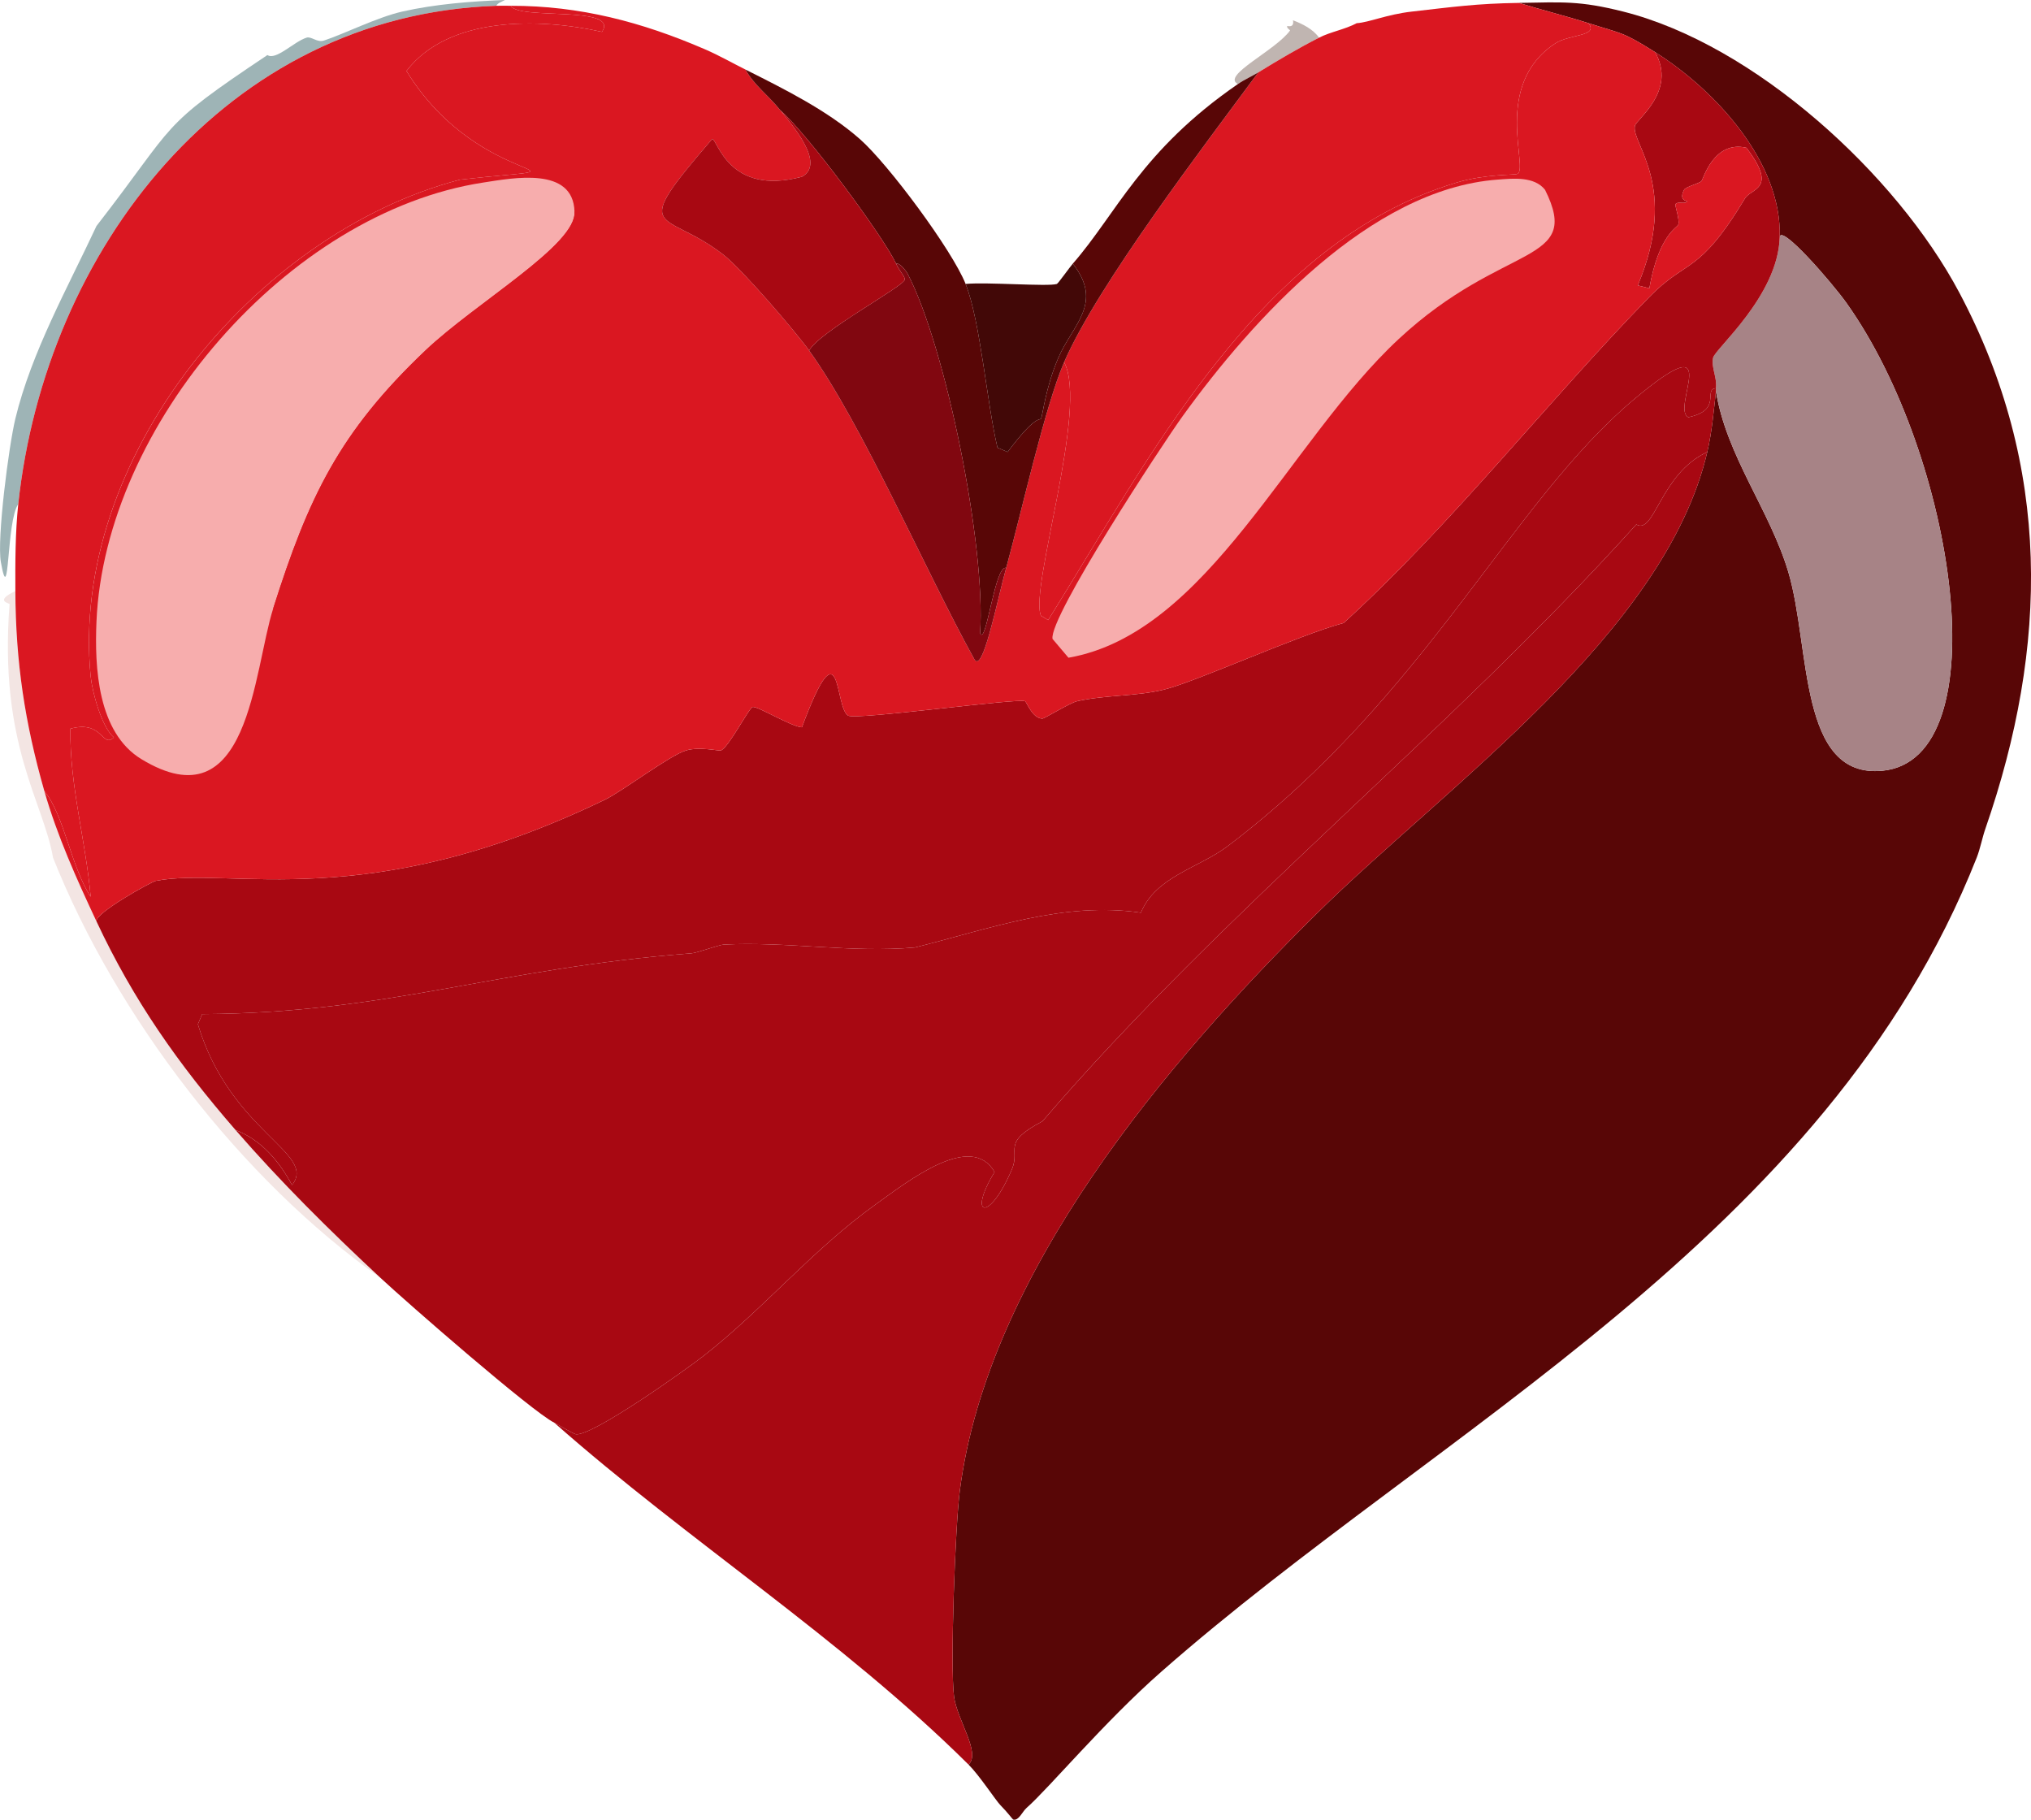 <?xml version="1.0" encoding="UTF-8"?>
<svg id="Lag_2" data-name="Lag 2" xmlns="http://www.w3.org/2000/svg" viewBox="0 0 350.52 314.02">
  <defs>
    <style>
      .cls-1 {
        fill: #810710;
      }

      .cls-1, .cls-2, .cls-3, .cls-4, .cls-5, .cls-6, .cls-7, .cls-8, .cls-9, .cls-10 {
        stroke-width: 0px;
      }

      .cls-2 {
        fill: #420807;
      }

      .cls-3 {
        fill: #f7adad;
      }

      .cls-4 {
        fill: #da1721;
      }

      .cls-5 {
        fill: #f3e5e3;
      }

      .cls-6 {
        fill: #c0b5b1;
      }

      .cls-7 {
        fill: #a78386;
      }

      .cls-8 {
        fill: #a80812;
      }

      .cls-9 {
        fill: #580606;
      }

      .cls-10 {
        fill: #9eb4b6;
      }
    </style>
  </defs>
  <g id="Lag_1-2" data-name="Lag 1">
    <g>
      <g>
        <path class="cls-5" d="M2.65,102c.06,12.29,1.63,22.69,5,34.5,2.22,7.76,5.58,15.2,9,22.5,6.4,13.67,14.12,24.62,24,36,7.74,8.92,16.36,17.46,25,25.5-23.99-16.9-45.63-45.16-56.5-72.5-1.62-9.57-9.38-19.51-7.5-43.75.01-.19-2.73-.5,1-2.25Z"/>
        <path class="cls-6" d="M227.65,6.5c-3.59,1.83-7.07,3.89-10.5,6-1.16.71-2.31,1.18-3.5,2-2.95-1.44,6.49-5.76,9-9.25.03-.04-.65-.44-.5-.75.03-.06,1.26.4,1-1,1.64.63,3.45,1.51,4.5,3Z"/>
      </g>
      <g>
        <path class="cls-10" d="M87.15,0c-.48.26-1.27.52-1.5,1C38.97,2.61,7.83,43.15,3.15,87c-2.08,2.88-1.47,18.57-3,10-.71-4,1.37-20.07,2.5-24.75,2.79-11.52,9.03-22.59,14-33.25,14.2-18.28,10.42-16.75,29.5-29.5,1.49.97,4.5-2.27,6.75-3,.83-.27,1.81.88,3,.5,3.33-1.07,9.13-4,13.5-5,5.68-1.29,11.92-1.78,17.75-2Z"/>
        <g>
          <path class="cls-9" d="M280.15,2c22.7,5.72,47.16,28.08,58,48.5,15.93,30.01,15.42,61.01,4.5,92.5-.56,1.61-.88,3.42-1.5,5-25.88,65.48-92.84,98.36-140.75,140.5-9.83,8.64-19.36,20.08-23.25,23.5-.72.64-1.32,2.2-2.25,2-.16-.03-.91-1.15-2.25-2.5-.78-.79-3.63-5.15-5.5-7,2.19-2-1.98-7.68-2.5-11.75-.68-5.33.2-29.29,1-35.5,4.81-37.53,35.6-73.95,61.75-99.75,22.06-21.76,59.92-48.2,67.25-79.5.8-3.44,1.11-7.01,1.5-10.5,1.79,11.19,9.31,20.52,12.5,31.25,3.85,12.94,1.68,35.69,16.25,34.25,20.3-2.01,12.66-54.22-6.25-80.75-2.53-3.54-11.5-13.87-11.5-11.25.44-13.02-11.2-25.52-21.5-32-5.68-3.57-5.64-3.13-11.5-5-4.01-1.28-7.99-2.25-12-3.5,7.54-.12,10.42-.41,18,1.5Z"/>
          <path class="cls-7" d="M296.15,67.5c.02-.16-.02-.34,0-.5.21-1.96-.84-3.5-.5-5.25.3-1.54,11.16-10.61,11.5-20.75,0-2.62,8.97,7.71,11.5,11.25,18.91,26.53,26.55,78.74,6.25,80.75-14.57,1.44-12.4-21.31-16.25-34.25-3.19-10.73-10.71-20.06-12.5-31.25Z"/>
        </g>
        <g>
          <path class="cls-4" d="M85.65,1c.83-.03,1.67,0,2.5,0,1.4,2.53,18.82-.14,15.75,4.5-10.77-2.41-26.47-2.77-33.75,6.75,13.02,21.19,35.43,15.85,9.25,18.75C43.85,40.3,11.95,79.31,15.65,116.75c.26,2.6,1.88,8.7,4,10.5-2.07,1.95-1.86-3.07-7.5-1.5-.14,9.81,2.64,19.25,3.5,29-3.44-5.28-4.54-14.03-8-18.25-3.37-11.81-4.94-22.21-5-34.5-.02-4.91-.02-10.12.5-15C7.83,43.15,38.97,2.61,85.65,1Z"/>
          <path class="cls-8" d="M296.15,67c-.02.16.02.34,0,.5-.39,3.49-.7,7.06-1.5,10.5-8.14,3.75-9.08,14.34-12.25,12.5-32.42,35.97-70.84,66.16-102.5,103-7.16,3.76-3.76,4.73-5.25,8.25-3.94,9.33-7.73,8.19-3,.5-4.04-7.05-14.91,1.56-20.75,5.75-10.61,7.62-19.26,18-29.5,26-3.18,2.48-19.2,13.86-22,13.5-.47-.06-3.01-1.63-3.75-2-3.88-1.94-25.32-20.64-30-25-8.64-8.04-17.26-16.58-25-25.5,4.54,1.75,7.56,5.45,9.75,9.5,4.39-5.55-10.59-9-16.25-27.75l.75-1.75c32.51-.2,50.62-7.89,84.5-10.5.89-.07,4.73-1.46,5.5-1.5,10.99-.56,21.99,1.47,33,.5,12.78-3.18,25.68-8,39-6,2.59-6.27,9.95-7.68,15-11.5,34.32-26.01,48.72-59.07,70-77,16.21-13.65,6.3,1.61,9.5,3,5.93-1.27,2.48-4.82,4.75-5Z"/>
          <path class="cls-8" d="M307.15,41c-.34,10.14-11.2,19.21-11.5,20.75-.34,1.75.71,3.29.5,5.25-2.27.18,1.18,3.73-4.75,5-3.2-1.39,6.71-16.65-9.5-3-21.28,17.93-35.68,50.99-70,77-5.05,3.82-12.41,5.23-15,11.5-13.32-2-26.22,2.82-39,6-11.01.97-22.01-1.06-33-.5-.77.04-4.61,1.43-5.5,1.5-33.88,2.61-51.99,10.3-84.5,10.5l-.75,1.75c5.66,18.75,20.64,22.2,16.25,27.75-2.19-4.05-5.21-7.75-9.75-9.5-9.88-11.38-17.6-22.33-24-36-.31-1.43,9.51-6.86,10.25-7,13.13-2.5,36.24,5.93,77.5-14,3.02-1.46,11.18-7.66,14-8.5,2.32-.69,5.64.11,6,0,1.28-.38,4.86-7.35,5.5-7.5.81-.19,6.8,3.46,8.5,3.5,6.94-18.62,5.57-3.26,8-2,1.49.77,29.07-3.04,30.5-2.5.29.11,1.26,2.99,3,3,.38,0,4.75-2.72,6-3,4.9-1.1,10.17-.81,15-2,5.58-1.38,22.91-9.3,31-11.5,18.92-17.29,34.86-37.87,52.75-56.25,6.49-6.67,8.43-3.64,16.5-17,1.09-1.81,5.75-1.54.25-8.75-5.6-1.3-7.41,5.32-7.75,5.75-.29.36-2.74.99-3,1.5-.99,1.94.55,1.88.5,2-.25.57-1.61-.08-2,.5-.11.17.78,2.77.5,3.5-.22.58-3.37,1.79-5,11l-2-.5c7.22-17.06-1.13-24.49-.5-27.5.25-1.2,7.28-6,3.5-12.75,10.3,6.48,21.94,18.98,21.5,32Z"/>
          <path class="cls-8" d="M294.65,78c-7.33,31.3-45.19,57.74-67.25,79.5-26.15,25.8-56.94,62.22-61.75,99.75-.8,6.21-1.68,30.17-1,35.5.52,4.07,4.69,9.75,2.5,11.75-21.95-21.77-48.37-38.57-71.5-59,.74.37,3.28,1.94,3.75,2,2.8.36,18.82-11.02,22-13.5,10.24-8,18.89-18.38,29.5-26,5.84-4.19,16.71-12.8,20.75-5.75-4.73,7.69-.94,8.83,3-.5,1.49-3.52-1.91-4.49,5.25-8.25,31.66-36.84,70.08-67.03,102.5-103,3.17,1.84,4.11-8.75,12.25-12.5Z"/>
          <path class="cls-4" d="M262.15.5c4.01,1.25,7.99,2.22,12,3.5,1.79,2.31-3.28,1.87-5.75,3.5-10.9,7.18-4.54,21.54-6.5,22.5-.48.23-5.5,0-10.5,1.5-34.12,10.26-52.91,47.35-70.5,75.5l-1.25-.75c-2.01-4.78,8.25-35.84,4-43.75,5.84-13.43,24.27-37.48,33.5-50,3.43-2.11,6.91-4.17,10.5-6,2.03-1.03,4.4-1.39,6.5-2.5,2.14-.13,5.18-1.51,9.5-2,7.09-.8,11.09-1.39,18.5-1.5Z"/>
          <g>
            <path class="cls-4" d="M121.65,8.5c2.45,1.06,4.63,2.31,7,3.5,1.54,2.76,3.87,4.35,6,7,1.82,2.27,7.98,9.22,3.75,11.5-12.8,3.4-14.57-6.6-15.5-6.5-14.68,17.05-8.33,11.91,2,20,3.16,2.47,12.17,12.93,14.75,16.5,9.21,12.76,20.17,38.22,28.5,53.25,1.44,2.69,3.85-9.76,5.5-15.75,2.64-9.61,6.71-27.92,10-35.5,4.25,7.91-6.01,38.97-4,43.75l1.25.75c17.59-28.15,36.38-65.24,70.5-75.5,5-1.5,10.02-1.27,10.5-1.5,1.96-.96-4.4-15.32,6.5-22.5,2.47-1.63,7.54-1.19,5.75-3.5,5.86,1.87,5.82,1.43,11.5,5,3.78,6.75-3.25,11.55-3.5,12.75-.63,3.01,7.72,10.44.5,27.5l2,.5c1.63-9.21,4.78-10.42,5-11,.28-.73-.61-3.33-.5-3.5.39-.58,1.75.07,2-.5.05-.12-1.49-.06-.5-2,.26-.51,2.71-1.14,3-1.5.34-.43,2.15-7.05,7.75-5.75,5.5,7.21.84,6.94-.25,8.75-8.07,13.36-10.01,10.33-16.5,17-17.89,18.38-33.83,38.96-52.75,56.25-8.09,2.2-25.42,10.12-31,11.5-4.83,1.19-10.1.9-15,2-1.25.28-5.62,3-6,3-1.74-.01-2.71-2.89-3-3-1.43-.54-29.01,3.27-30.5,2.5-2.43-1.26-1.06-16.62-8,2-1.7-.04-7.69-3.69-8.5-3.5-.64.15-4.22,7.12-5.5,7.5-.36.11-3.68-.69-6,0-2.82.84-10.98,7.04-14,8.5-41.26,19.93-64.37,11.5-77.5,14-.74.14-10.56,5.57-10.25,7-3.42-7.3-6.78-14.74-9-22.5,3.46,4.22,4.56,12.97,8,18.25-.86-9.75-3.64-19.19-3.5-29,5.64-1.57,5.43,3.45,7.5,1.5-2.12-1.8-3.74-7.9-4-10.5-3.69-37.44,28.21-76.45,63.75-85.75,26.18-2.9,3.77,2.44-9.25-18.75,7.28-9.52,22.98-9.16,33.75-6.75,3.07-4.64-14.35-1.97-15.75-4.5,11.94-.02,22.64,2.81,33.5,7.5Z"/>
            <path class="cls-3" d="M99.15,36.5c.47,5.7-17.02,15.7-25.75,24-14.87,14.12-20.16,25.31-26.25,44.5-3.45,10.86-4.13,37.31-22.75,26-7.55-4.59-8.09-15.82-7.75-23.75,1.44-33.81,32.97-70.56,66.75-75.75,5.22-.8,15.51-2.79,15.75,5Z"/>
            <path class="cls-3" d="M258.4,31c2.77-.21,6.38-.6,8.25,1.75,6.51,13.06-7.08,8.86-25.25,25.75-19,17.66-32.93,50.8-57,55l-2.75-3.25c-.67-3.7,18.99-33.65,22.5-38.5,12.04-16.65,32.33-39.11,54.25-40.75Z"/>
            <path class="cls-4" d="M47.15,105c6.09-19.19,11.38-30.38,26.25-44.5,8.73-8.3,26.22-18.3,25.75-24,13.83-3.2,13.76,12.13,8,20.75-7.74,11.59-24.67,13.7-35.25,20.75-1.65,1.1-13.88,11.87-14.25,12.75-.95,2.29-1.46,14.88-2.75,19.25-4-2.43,3.68-7.74-1.75-8.75l-1.25,2.75c-3.37-2.19,4.1-5.29,1.5-8-5.35,6.25-1.27,9.01-6.25,9Z"/>
          </g>
          <path class="cls-9" d="M166.65,49c2.56,6.44,3.65,20.47,5.5,28.25l1.75.75c4.86-6.47,5.51-5.4,5.75-5.75.31-.45.71-5.14,3-10.5,2.45-5.72,7.87-9.4,2.5-16.25,7.54-8.62,11.78-19.48,28.5-31,1.19-.82,2.34-1.29,3.5-2-9.23,12.52-27.66,36.57-33.5,50-3.29,7.58-7.36,25.89-10,35.5-1.96-.6-3.47,13.7-4.5,11.25,1.02-15-5.92-49.37-12.5-62-.2-.38-1.36-1.98-2-1.75-2.13-4.59-15.15-22.26-20-26.5-2.13-2.65-4.46-4.24-6-7,6.67,3.35,14.13,7.05,19.75,12,4.88,4.29,15.91,19.13,18.25,25Z"/>
          <path class="cls-1" d="M173.65,98c-1.65,5.99-4.06,18.44-5.5,15.75-8.33-15.03-19.29-40.49-28.5-53.25,1.68-3.22,16.31-11.06,16.5-12.25.08-.49-.85-1.35-1.5-2.75.64-.23,1.8,1.37,2,1.75,6.58,12.63,13.52,47,12.5,62,1.03,2.45,2.54-11.85,4.5-11.25Z"/>
          <path class="cls-8" d="M154.65,45.5c.65,1.4,1.58,2.26,1.5,2.75-.19,1.19-14.82,9.03-16.5,12.25-2.58-3.57-11.59-14.03-14.75-16.5-10.33-8.09-16.68-2.95-2-20,.93-.1,2.7,9.9,15.5,6.5,4.23-2.28-1.93-9.23-3.75-11.5,4.85,4.24,17.87,21.91,20,26.5Z"/>
        </g>
        <path class="cls-2" d="M166.65,49c3.58-.36,14.31.49,15.75,0,.21-.07,2.24-2.92,2.75-3.5,5.37,6.85-.05,10.53-2.5,16.25-2.29,5.36-2.69,10.05-3,10.5-.24.35-.89-.72-5.75,5.75l-1.75-.75c-1.85-7.78-2.94-21.81-5.5-28.25Z"/>
      </g>
    </g>
  </g>
</svg>